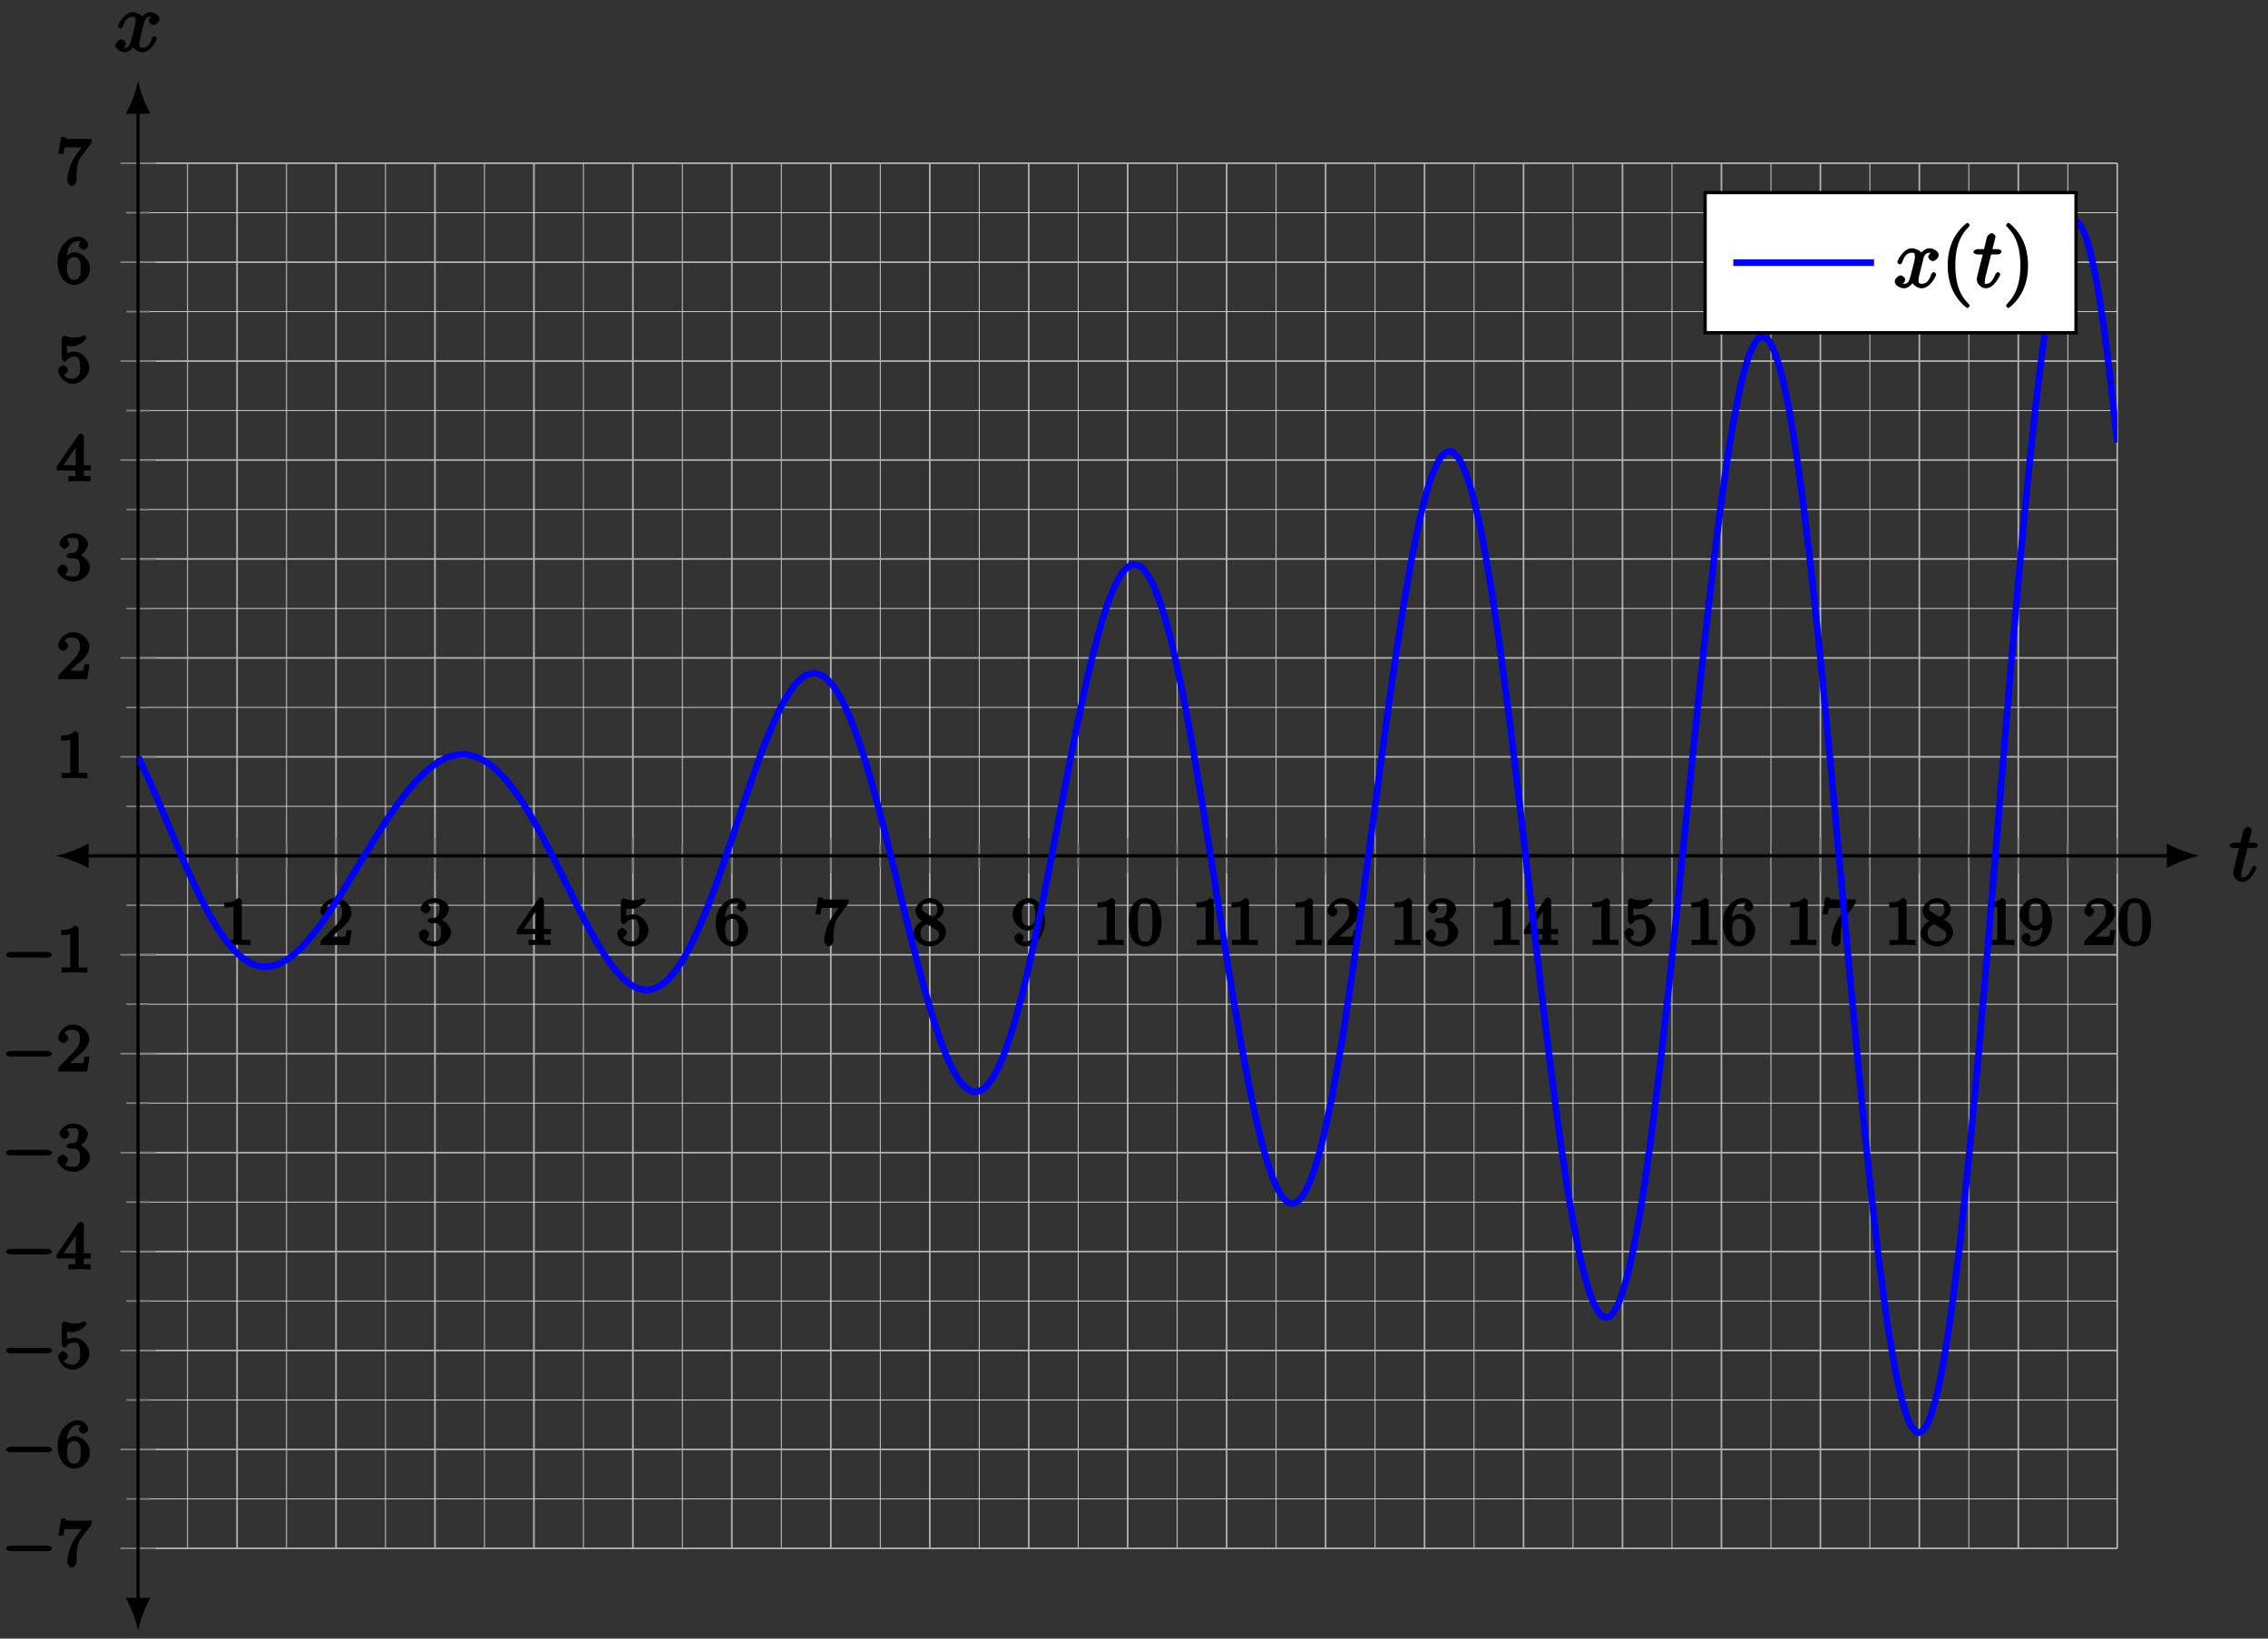 <?xml version="1.0" encoding="UTF-8"?>
<svg xmlns="http://www.w3.org/2000/svg" xmlns:xlink="http://www.w3.org/1999/xlink" width="274pt" height="198pt" viewBox="0 0 274 198" version="1.1">
<rect x="0" y="0" width="274" height="198" fill="#333333" stroke="none"/>
<defs>
<g>
<symbol overflow="visible" id="glyph0-0">
<path style="stroke:none;" d=""/>
</symbol>
<symbol overflow="visible" id="glyph0-1">
<path style="stroke:none;" d="M 2.688 -5.266 C 2.688 -5.469 2.484 -5.672 2.188 -5.672 C 1.812 -5.297 1.516 -5.156 0.578 -5.156 L 0.578 -4.531 C 0.984 -4.531 1.406 -4.531 1.688 -4.656 L 1.688 -0.844 C 1.688 -0.547 1.844 -0.625 1.094 -0.625 L 0.625 -0.625 L 0.625 0.016 C 1.141 -0.031 1.828 -0.031 2.188 -0.031 C 2.547 -0.031 3.234 -0.031 3.75 0.016 L 3.75 -0.625 L 3.281 -0.625 C 2.531 -0.625 2.688 -0.547 2.688 -0.844 Z M 2.688 -5.266 "/>
</symbol>
<symbol overflow="visible" id="glyph0-2">
<path style="stroke:none;" d="M 2.375 -1.688 C 2.5 -1.797 2.844 -2.062 2.969 -2.172 C 3.453 -2.625 3.984 -3.203 3.984 -3.922 C 3.984 -4.875 3 -5.672 2.016 -5.672 C 1.047 -5.672 0.234 -4.75 0.234 -4.047 C 0.234 -3.656 0.734 -3.422 0.844 -3.422 C 1.016 -3.422 1.438 -3.719 1.438 -4.031 C 1.438 -4.438 0.859 -4.625 1.016 -4.625 C 1.172 -5.016 1.531 -5.031 1.922 -5.031 C 2.656 -5.031 2.859 -4.594 2.859 -3.922 C 2.859 -3.094 2.328 -2.609 1.391 -1.656 L 0.375 -0.609 C 0.281 -0.531 0.234 -0.375 0.234 0 L 3.719 0 L 4.016 -1.797 L 3.391 -1.797 C 3.344 -1.453 3.328 -1.172 3.234 -1.031 C 3.188 -0.969 2.719 -1.016 2.594 -1.016 L 1.172 -1.016 L 1.297 -0.703 Z M 2.375 -1.688 "/>
</symbol>
<symbol overflow="visible" id="glyph0-3">
<path style="stroke:none;" d="M 2.016 -2.656 C 2.641 -2.656 2.859 -2.375 2.859 -1.547 C 2.859 -0.547 2.484 -0.438 2.062 -0.438 C 1.625 -0.438 1.141 -0.547 1.078 -0.656 C 1.031 -0.656 1.406 -1.016 1.406 -1.281 C 1.406 -1.531 1.047 -1.906 0.781 -1.906 C 0.578 -1.906 0.156 -1.578 0.156 -1.266 C 0.156 -0.516 1.156 0.172 2.078 0.172 C 3.125 0.172 4.062 -0.75 4.062 -1.547 C 4.062 -2.203 3.344 -3 2.531 -3.172 L 2.531 -2.812 C 3.156 -3.031 3.812 -3.75 3.812 -4.391 C 3.812 -5.031 2.922 -5.672 2.094 -5.672 C 1.234 -5.672 0.391 -5.016 0.391 -4.422 C 0.391 -4.125 0.781 -3.812 1 -3.812 C 1.25 -3.812 1.578 -4.172 1.578 -4.406 C 1.578 -4.688 1.141 -4.984 1.328 -4.984 C 1.438 -5.125 1.922 -5.094 2.062 -5.094 C 2.266 -5.094 2.688 -5.219 2.688 -4.391 C 2.688 -3.828 2.516 -3.625 2.406 -3.5 C 2.156 -3.25 2.109 -3.297 1.625 -3.266 C 1.469 -3.25 1.219 -3.062 1.219 -2.953 C 1.219 -2.844 1.484 -2.656 1.625 -2.656 Z M 2.016 -2.656 "/>
</symbol>
<symbol overflow="visible" id="glyph0-4">
<path style="stroke:none;" d="M 3.328 -5.344 C 3.328 -5.5 3.141 -5.75 2.969 -5.75 C 2.875 -5.75 2.719 -5.688 2.641 -5.562 L 0.047 -1.797 L 0.047 -1.312 L 2.297 -1.312 L 2.297 -0.828 C 2.297 -0.531 2.469 -0.625 1.844 -0.625 L 1.469 -0.625 L 1.469 0.016 C 2.344 -0.031 2.359 -0.031 2.812 -0.031 C 3.266 -0.031 3.281 -0.031 4.141 0.016 L 4.141 -0.625 L 3.781 -0.625 C 3.156 -0.625 3.328 -0.531 3.328 -0.828 L 3.328 -1.312 L 4.172 -1.312 L 4.172 -1.938 L 3.328 -1.938 Z M 2.344 -4.688 L 2.344 -1.938 L 0.859 -1.938 L 2.672 -4.562 Z M 2.344 -4.688 "/>
</symbol>
<symbol overflow="visible" id="glyph0-5">
<path style="stroke:none;" d="M 1.109 -4.484 C 1.219 -4.453 1.531 -4.359 1.875 -4.359 C 2.875 -4.359 3.656 -5.25 3.656 -5.375 C 3.656 -5.453 3.422 -5.672 3.375 -5.672 C 3.359 -5.672 3.219 -5.609 3.172 -5.594 C 2.969 -5.5 2.594 -5.406 2.172 -5.406 C 1.703 -5.406 1.312 -5.531 1.125 -5.609 C 1.109 -5.609 0.969 -5.672 0.953 -5.672 C 0.859 -5.672 0.656 -5.391 0.656 -5.25 L 0.656 -2.922 C 0.656 -2.766 0.859 -2.5 0.984 -2.5 C 1.047 -2.5 1.188 -2.578 1.234 -2.641 C 1.328 -2.766 1.5 -3.109 2.188 -3.109 C 2.625 -3.109 2.656 -2.938 2.719 -2.781 C 2.859 -2.5 2.875 -2.125 2.875 -1.812 C 2.875 -1.516 2.922 -1.219 2.703 -0.875 C 2.547 -0.625 2.359 -0.438 1.938 -0.438 C 1.422 -0.438 1.094 -0.578 1.016 -0.828 C 0.75 -0.906 0.812 -0.906 0.812 -0.906 C 1.031 -0.906 1.391 -1.234 1.391 -1.484 C 1.391 -1.781 0.984 -2.062 0.828 -2.062 C 0.672 -2.062 0.234 -1.797 0.234 -1.453 C 0.234 -0.734 1.047 0.172 1.953 0.172 C 2.953 0.172 3.984 -0.781 3.984 -1.781 C 3.984 -2.703 3.125 -3.703 2.188 -3.703 C 1.797 -3.703 1.281 -3.516 1.297 -3.531 L 1.297 -4.422 Z M 1.109 -4.484 "/>
</symbol>
<symbol overflow="visible" id="glyph0-6">
<path style="stroke:none;" d="M 1.281 -2.828 C 1.281 -3.484 1.281 -3.938 1.562 -4.422 C 1.812 -4.828 2.094 -5.094 2.594 -5.094 C 2.75 -5.094 2.984 -5.125 2.969 -5.141 C 2.938 -5.141 2.719 -4.688 2.719 -4.594 C 2.719 -4.359 3.094 -4.047 3.281 -4.047 C 3.422 -4.047 3.844 -4.312 3.844 -4.609 C 3.844 -5.094 3.297 -5.672 2.578 -5.672 C 1.469 -5.672 0.156 -4.438 0.156 -2.703 C 0.156 -0.547 1.359 0.172 2.125 0.172 C 2.516 0.172 3.047 0.016 3.406 -0.328 C 3.734 -0.641 4.062 -1.109 4.062 -1.797 C 4.062 -2.844 3.078 -3.766 2.203 -3.766 C 1.625 -3.766 1.094 -3.219 0.906 -2.828 Z M 2.125 -0.438 C 1.703 -0.438 1.562 -0.672 1.453 -0.906 C 1.266 -1.266 1.312 -1.672 1.312 -1.969 C 1.312 -2.766 1.547 -3.172 2.172 -3.172 C 2.562 -3.172 2.672 -3.016 2.828 -2.734 C 2.984 -2.453 2.938 -2.219 2.938 -1.812 C 2.938 -1.406 2.984 -1.172 2.828 -0.891 C 2.625 -0.531 2.484 -0.438 2.125 -0.438 Z M 2.125 -0.438 "/>
</symbol>
<symbol overflow="visible" id="glyph0-7">
<path style="stroke:none;" d="M 4.156 -4.906 C 4.234 -5 4.281 -5.141 4.281 -5.5 L 2.078 -5.5 C 1.875 -5.5 1.641 -5.5 1.438 -5.516 C 1.016 -5.547 1.188 -5.438 1.125 -5.75 L 0.578 -5.75 L 0.25 -3.703 L 0.875 -3.703 C 0.922 -4.016 0.953 -4.438 1.078 -4.5 C 1.016 -4.484 1.625 -4.484 1.734 -4.484 L 3.047 -4.484 L 2.469 -3.688 C 1.562 -2.484 1.312 -1.094 1.312 -0.469 C 1.312 -0.375 1.5 0.172 1.875 0.172 C 2.25 0.172 2.438 -0.375 2.438 -0.469 L 2.438 -0.859 C 2.438 -2 2.578 -2.812 2.969 -3.328 Z M 4.156 -4.906 "/>
</symbol>
<symbol overflow="visible" id="glyph0-8">
<path style="stroke:none;" d="M 2.641 -2.875 C 3.094 -3.094 3.812 -3.672 3.812 -4.297 C 3.812 -5.047 2.859 -5.672 2.125 -5.672 C 1.281 -5.672 0.391 -4.906 0.391 -4.156 C 0.391 -3.859 0.562 -3.453 0.75 -3.234 C 0.891 -3.062 0.922 -3.047 1.172 -2.891 C 0.562 -2.609 0.156 -1.844 0.156 -1.391 C 0.156 -0.516 1.234 0.172 2.109 0.172 C 3.078 0.172 4.062 -0.672 4.062 -1.516 C 4.062 -2.031 3.734 -2.484 3.609 -2.625 C 3.469 -2.75 3.453 -2.75 3 -3.047 Z M 1.531 -3.938 C 1.312 -4.078 1.172 -4.172 1.172 -4.453 C 1.172 -4.953 1.531 -5.094 2.109 -5.094 C 2.719 -5.094 3.047 -4.859 3.047 -4.297 C 3.047 -3.828 2.875 -3.625 2.422 -3.406 Z M 1.672 -2.594 C 1.703 -2.578 2.609 -2.016 2.734 -1.922 C 2.875 -1.859 3.234 -1.734 3.234 -1.25 C 3.234 -0.641 2.766 -0.438 2.125 -0.438 C 1.406 -0.438 0.984 -0.734 0.984 -1.391 C 0.984 -1.984 1.25 -2.281 1.781 -2.531 Z M 1.672 -2.594 "/>
</symbol>
<symbol overflow="visible" id="glyph0-9">
<path style="stroke:none;" d="M 2.938 -2.531 C 2.938 -0.594 2.203 -0.438 1.734 -0.438 C 1.562 -0.438 1.281 -0.406 1.312 -0.375 C 1.297 -0.375 1.5 -0.828 1.5 -0.906 C 1.5 -1.141 1.125 -1.453 0.938 -1.453 C 0.797 -1.453 0.375 -1.188 0.375 -0.891 C 0.375 -0.344 1.016 0.172 1.75 0.172 C 2.844 0.172 4.062 -1.094 4.062 -2.812 C 4.062 -4.875 2.953 -5.672 2.141 -5.672 C 1.188 -5.672 0.156 -4.75 0.156 -3.703 C 0.156 -2.672 1.125 -1.75 2.031 -1.75 C 2.594 -1.75 3.109 -2.281 3.312 -2.688 L 2.938 -2.688 Z M 2.062 -2.328 C 1.688 -2.328 1.578 -2.453 1.406 -2.734 C 1.234 -3.031 1.281 -3.297 1.281 -3.703 C 1.281 -4.172 1.234 -4.375 1.438 -4.703 C 1.641 -4.984 1.766 -5.094 2.141 -5.094 C 2.672 -5.094 2.766 -4.625 2.797 -4.578 C 2.906 -4.312 2.922 -3.703 2.922 -3.531 C 2.922 -2.906 2.766 -2.328 2.062 -2.328 Z M 2.062 -2.328 "/>
</symbol>
<symbol overflow="visible" id="glyph0-10">
<path style="stroke:none;" d="M 4.078 -2.719 C 4.078 -3.578 3.938 -4.219 3.672 -4.734 C 3.328 -5.438 2.547 -5.672 2.109 -5.672 C 1.109 -5.672 0.609 -4.859 0.5 -4.641 L 0.438 -4.516 C 0.156 -3.922 0.141 -3.141 0.141 -2.719 C 0.141 -2.203 0.219 -1.266 0.594 -0.625 C 0.969 -0.047 1.688 0.172 2.109 0.172 C 2.5 0.172 3.312 -0.016 3.703 -0.797 C 4 -1.375 4.078 -2.203 4.078 -2.719 Z M 2.109 -0.422 C 1.844 -0.422 1.469 -0.359 1.312 -1.203 C 1.219 -1.656 1.219 -2.406 1.219 -2.828 C 1.219 -3.375 1.219 -3.922 1.312 -4.359 C 1.469 -5.172 1.906 -5.078 2.109 -5.078 C 2.375 -5.078 2.734 -5.125 2.906 -4.406 C 3 -3.953 3 -3.359 3 -2.828 C 3 -2.344 3 -1.641 2.906 -1.188 C 2.734 -0.344 2.375 -0.422 2.109 -0.422 Z M 2.109 -0.422 "/>
</symbol>
<symbol overflow="visible" id="glyph1-0">
<path style="stroke:none;" d=""/>
</symbol>
<symbol overflow="visible" id="glyph1-1">
<path style="stroke:none;" d="M 5.562 -1.812 C 5.703 -1.812 6.078 -1.953 6.078 -2.141 C 6.078 -2.328 5.703 -2.484 5.562 -2.484 L 1 -2.484 C 0.875 -2.484 0.5 -2.328 0.5 -2.141 C 0.5 -1.953 0.875 -1.812 1 -1.812 Z M 5.562 -1.812 "/>
</symbol>
<symbol overflow="visible" id="glyph2-0">
<path style="stroke:none;" d=""/>
</symbol>
<symbol overflow="visible" id="glyph2-1">
<path style="stroke:none;" d="M 2.047 -3.984 L 2.984 -3.984 C 3.188 -3.984 3.453 -4.141 3.453 -4.344 C 3.453 -4.453 3.188 -4.625 3.016 -4.625 L 2.344 -4.625 C 2.656 -5.875 2.719 -6.078 2.719 -6.125 C 2.719 -6.297 2.422 -6.562 2.25 -6.562 C 2.219 -6.562 1.766 -6.391 1.672 -6.047 L 1.328 -4.625 L 0.531 -4.625 C 0.328 -4.625 0.047 -4.453 0.047 -4.266 C 0.047 -4.141 0.312 -3.984 0.516 -3.984 L 1.172 -3.984 C 0.484 -1.312 0.453 -1.141 0.453 -0.969 C 0.453 -0.422 1 0.109 1.547 0.109 C 2.562 0.109 3.297 -1.5 3.297 -1.578 C 3.297 -1.688 3.047 -1.859 3.016 -1.859 C 2.922 -1.859 2.734 -1.656 2.688 -1.547 C 2.25 -0.516 1.906 -0.438 1.562 -0.438 C 1.359 -0.438 1.422 -0.406 1.422 -0.734 C 1.422 -0.969 1.453 -1.031 1.484 -1.203 L 2.188 -3.984 Z M 2.047 -3.984 "/>
</symbol>
<symbol overflow="visible" id="glyph2-2">
<path style="stroke:none;" d="M 3.5 -3.172 C 3.562 -3.422 3.625 -4.188 4.312 -4.188 C 4.359 -4.188 4.469 -4.234 4.688 -4.109 L 4.812 -4.391 C 4.531 -4.344 4.156 -3.922 4.156 -3.672 C 4.156 -3.516 4.453 -3.172 4.719 -3.172 C 4.938 -3.172 5.422 -3.516 5.422 -3.906 C 5.422 -4.422 4.672 -4.734 4.328 -4.734 C 3.75 -4.734 3.266 -4.156 3.297 -4.203 C 3.203 -4.469 2.5 -4.734 2.203 -4.734 C 1.172 -4.734 0.422 -3.281 0.422 -3.031 C 0.422 -2.938 0.703 -2.766 0.719 -2.766 C 0.797 -2.766 1 -2.953 1.016 -3.047 C 1.359 -4.094 1.844 -4.188 2.188 -4.188 C 2.375 -4.188 2.547 -4.25 2.547 -3.672 C 2.547 -3.375 2.375 -2.703 2 -1.312 C 1.844 -0.688 1.672 -0.438 1.234 -0.438 C 1.172 -0.438 1.062 -0.391 0.859 -0.516 L 0.734 -0.234 C 0.984 -0.297 1.375 -0.656 1.375 -0.938 C 1.375 -1.203 0.984 -1.453 0.844 -1.453 C 0.531 -1.453 0.109 -1.031 0.109 -0.703 C 0.109 -0.25 0.781 0.109 1.219 0.109 C 1.891 0.109 2.359 -0.641 2.391 -0.703 L 2.094 -0.812 C 2.219 -0.438 2.75 0.109 3.344 0.109 C 4.375 0.109 5.109 -1.328 5.109 -1.578 C 5.109 -1.688 4.859 -1.859 4.828 -1.859 C 4.734 -1.859 4.531 -1.641 4.516 -1.578 C 4.188 -0.516 3.688 -0.438 3.375 -0.438 C 2.984 -0.438 2.984 -0.594 2.984 -0.922 C 2.984 -1.141 3.047 -1.359 3.156 -1.797 Z M 3.5 -3.172 "/>
</symbol>
<symbol overflow="visible" id="glyph3-0">
<path style="stroke:none;" d=""/>
</symbol>
<symbol overflow="visible" id="glyph3-1">
<path style="stroke:none;" d="M 3.469 2.234 C 3.469 2.203 3.422 2.062 3.25 1.891 C 2 0.641 1.734 -1.125 1.734 -2.656 C 1.734 -4.391 2.062 -6.016 3.297 -7.25 C 3.422 -7.375 3.469 -7.5 3.469 -7.531 C 3.469 -7.609 3.266 -7.812 3.203 -7.812 C 3.094 -7.812 2.031 -6.953 1.438 -5.688 C 0.922 -4.594 0.812 -3.484 0.812 -2.656 C 0.812 -1.875 0.922 -0.672 1.469 0.453 C 2.062 1.688 3.094 2.5 3.203 2.5 C 3.266 2.5 3.469 2.297 3.469 2.234 Z M 3.469 2.234 "/>
</symbol>
<symbol overflow="visible" id="glyph3-2">
<path style="stroke:none;" d="M 3.047 -2.656 C 3.047 -3.422 2.938 -4.641 2.391 -5.766 C 1.797 -6.984 0.766 -7.812 0.672 -7.812 C 0.609 -7.812 0.391 -7.594 0.391 -7.531 C 0.391 -7.5 0.438 -7.375 0.625 -7.203 C 1.609 -6.203 2.125 -4.734 2.125 -2.656 C 2.125 -0.953 1.797 0.688 0.562 1.938 C 0.438 2.062 0.391 2.203 0.391 2.234 C 0.391 2.297 0.609 2.5 0.672 2.5 C 0.766 2.5 1.828 1.656 2.422 0.391 C 2.938 -0.703 3.047 -1.812 3.047 -2.656 Z M 3.047 -2.656 "/>
</symbol>
</g>
<clipPath id="clip1">
  <path d="M 16.684 19.723 L 255.801 19.723 L 255.801 185 L 16.684 185 Z M 16.684 19.723 "/>
</clipPath>
</defs>
<g id="surface1">
<path style="fill:none;stroke-width:0.1;stroke-linecap:butt;stroke-linejoin:miter;stroke:rgb(84.999%,84.999%,84.999%);stroke-opacity:1;stroke-miterlimit:10;" d="M 5.976 -0.001 L 5.976 167.374 M 17.932 -0.001 L 17.932 167.374 M 29.889 -0.001 L 29.889 167.374 M 41.845 -0.001 L 41.845 167.374 M 53.798 -0.001 L 53.798 167.374 M 65.754 -0.001 L 65.754 167.374 M 77.71 -0.001 L 77.71 167.374 M 89.663 -0.001 L 89.663 167.374 M 101.619 -0.001 L 101.619 167.374 M 113.576 -0.001 L 113.576 167.374 M 125.532 -0.001 L 125.532 167.374 M 137.485 -0.001 L 137.485 167.374 M 149.441 -0.001 L 149.441 167.374 M 161.398 -0.001 L 161.398 167.374 M 173.35 -0.001 L 173.35 167.374 M 185.307 -0.001 L 185.307 167.374 M 197.263 -0.001 L 197.263 167.374 M 209.219 -0.001 L 209.219 167.374 M 221.172 -0.001 L 221.172 167.374 M 233.128 -0.001 L 233.128 167.374 " transform="matrix(1,0,0,-1,16.684,187.097)"/>
<path style="fill:none;stroke-width:0.199;stroke-linecap:butt;stroke-linejoin:miter;stroke:rgb(70%,70%,70%);stroke-opacity:1;stroke-miterlimit:10;" d="M 11.956 -0.001 L 11.956 167.374 M 23.912 -0.001 L 23.912 167.374 M 35.865 -0.001 L 35.865 167.374 M 47.821 -0.001 L 47.821 167.374 M 59.778 -0.001 L 59.778 167.374 M 71.73 -0.001 L 71.73 167.374 M 83.687 -0.001 L 83.687 167.374 M 95.643 -0.001 L 95.643 167.374 M 107.6 -0.001 L 107.6 167.374 M 119.552 -0.001 L 119.552 167.374 M 131.509 -0.001 L 131.509 167.374 M 143.465 -0.001 L 143.465 167.374 M 155.417 -0.001 L 155.417 167.374 M 167.374 -0.001 L 167.374 167.374 M 179.33 -0.001 L 179.33 167.374 M 191.283 -0.001 L 191.283 167.374 M 203.239 -0.001 L 203.239 167.374 M 215.196 -0.001 L 215.196 167.374 M 227.152 -0.001 L 227.152 167.374 M 239.105 -0.001 L 239.105 167.374 " transform="matrix(1,0,0,-1,16.684,187.097)"/>
<path style="fill:none;stroke-width:0.1;stroke-linecap:butt;stroke-linejoin:miter;stroke:rgb(84.999%,84.999%,84.999%);stroke-opacity:1;stroke-miterlimit:10;" d="M -0.001 5.976 L 239.105 5.976 M -0.001 17.933 L 239.105 17.933 M -0.001 29.89 L 239.105 29.89 M -0.001 41.843 L 239.105 41.843 M -0.001 53.8 L 239.105 53.8 M -0.001 65.753 L 239.105 65.753 M -0.001 77.71 L 239.105 77.71 M -0.001 89.663 L 239.105 89.663 M -0.001 101.62 L 239.105 101.62 M -0.001 113.574 L 239.105 113.574 M -0.001 125.531 L 239.105 125.531 M -0.001 137.488 L 239.105 137.488 M -0.001 149.441 L 239.105 149.441 M -0.001 161.398 L 239.105 161.398 " transform="matrix(1,0,0,-1,16.684,187.097)"/>
<path style="fill:none;stroke-width:0.199;stroke-linecap:butt;stroke-linejoin:miter;stroke:rgb(70%,70%,70%);stroke-opacity:1;stroke-miterlimit:10;" d="M -0.001 -0.001 L 239.105 -0.001 M -0.001 11.956 L 239.105 11.956 M -0.001 23.91 L 239.105 23.91 M -0.001 35.867 L 239.105 35.867 M -0.001 47.82 L 239.105 47.82 M -0.001 59.777 L 239.105 59.777 M -0.001 71.73 L 239.105 71.73 M -0.001 95.644 L 239.105 95.644 M -0.001 107.597 L 239.105 107.597 M -0.001 119.554 L 239.105 119.554 M -0.001 131.507 L 239.105 131.507 M -0.001 143.464 L 239.105 143.464 M -0.001 155.417 L 239.105 155.417 M -0.001 167.374 L 239.105 167.374 " transform="matrix(1,0,0,-1,16.684,187.097)"/>
<path style="fill:none;stroke-width:0.199;stroke-linecap:butt;stroke-linejoin:miter;stroke:rgb(50%,50%,50%);stroke-opacity:1;stroke-miterlimit:10;" d="M 5.976 82.269 L 5.976 85.105 M 17.932 82.269 L 17.932 85.105 M 29.889 82.269 L 29.889 85.105 M 41.845 82.269 L 41.845 85.105 M 53.798 82.269 L 53.798 85.105 M 65.754 82.269 L 65.754 85.105 M 77.71 82.269 L 77.71 85.105 M 89.663 82.269 L 89.663 85.105 M 101.619 82.269 L 101.619 85.105 M 113.576 82.269 L 113.576 85.105 M 125.532 82.269 L 125.532 85.105 M 137.485 82.269 L 137.485 85.105 M 149.441 82.269 L 149.441 85.105 M 161.398 82.269 L 161.398 85.105 M 173.35 82.269 L 173.35 85.105 M 185.307 82.269 L 185.307 85.105 M 197.263 82.269 L 197.263 85.105 M 209.219 82.269 L 209.219 85.105 M 221.172 82.269 L 221.172 85.105 M 233.128 82.269 L 233.128 85.105 " transform="matrix(1,0,0,-1,16.684,187.097)"/>
<path style="fill:none;stroke-width:0.199;stroke-linecap:butt;stroke-linejoin:miter;stroke:rgb(50%,50%,50%);stroke-opacity:1;stroke-miterlimit:10;" d="M 11.956 81.562 L 11.956 85.812 M 23.912 81.562 L 23.912 85.812 M 35.865 81.562 L 35.865 85.812 M 47.821 81.562 L 47.821 85.812 M 59.778 81.562 L 59.778 85.812 M 71.73 81.562 L 71.73 85.812 M 83.687 81.562 L 83.687 85.812 M 95.643 81.562 L 95.643 85.812 M 107.6 81.562 L 107.6 85.812 M 119.552 81.562 L 119.552 85.812 M 131.509 81.562 L 131.509 85.812 M 143.465 81.562 L 143.465 85.812 M 155.417 81.562 L 155.417 85.812 M 167.374 81.562 L 167.374 85.812 M 179.33 81.562 L 179.33 85.812 M 191.283 81.562 L 191.283 85.812 M 203.239 81.562 L 203.239 85.812 M 215.196 81.562 L 215.196 85.812 M 227.152 81.562 L 227.152 85.812 M 239.105 81.562 L 239.105 85.812 " transform="matrix(1,0,0,-1,16.684,187.097)"/>
<path style="fill:none;stroke-width:0.199;stroke-linecap:butt;stroke-linejoin:miter;stroke:rgb(50%,50%,50%);stroke-opacity:1;stroke-miterlimit:10;" d="M -1.418 5.976 L 1.417 5.976 M -1.418 17.933 L 1.417 17.933 M -1.418 29.89 L 1.417 29.89 M -1.418 41.843 L 1.417 41.843 M -1.418 53.8 L 1.417 53.8 M -1.418 65.753 L 1.417 65.753 M -1.418 77.71 L 1.417 77.71 M -1.418 89.663 L 1.417 89.663 M -1.418 101.62 L 1.417 101.62 M -1.418 113.574 L 1.417 113.574 M -1.418 125.531 L 1.417 125.531 M -1.418 137.488 L 1.417 137.488 M -1.418 149.441 L 1.417 149.441 M -1.418 161.398 L 1.417 161.398 " transform="matrix(1,0,0,-1,16.684,187.097)"/>
<path style="fill:none;stroke-width:0.199;stroke-linecap:butt;stroke-linejoin:miter;stroke:rgb(50%,50%,50%);stroke-opacity:1;stroke-miterlimit:10;" d="M -2.125 -0.001 L 2.128 -0.001 M -2.125 11.956 L 2.128 11.956 M -2.125 23.91 L 2.128 23.91 M -2.125 35.867 L 2.128 35.867 M -2.125 47.82 L 2.128 47.82 M -2.125 59.777 L 2.128 59.777 M -2.125 71.73 L 2.128 71.73 M -2.125 95.644 L 2.128 95.644 M -2.125 107.597 L 2.128 107.597 M -2.125 119.554 L 2.128 119.554 M -2.125 131.507 L 2.128 131.507 M -2.125 143.464 L 2.128 143.464 M -2.125 155.417 L 2.128 155.417 M -2.125 167.374 L 2.128 167.374 " transform="matrix(1,0,0,-1,16.684,187.097)"/>
<path style="fill:none;stroke-width:0.399;stroke-linecap:butt;stroke-linejoin:miter;stroke:rgb(0%,0%,0%);stroke-opacity:1;stroke-miterlimit:10;" d="M -6.375 83.687 L 245.483 83.687 " transform="matrix(1,0,0,-1,16.684,187.097)"/>
<path style=" stroke:none;fill-rule:nonzero;fill:rgb(0%,0%,0%);fill-opacity:1;" d="M 6.723 103.41 C 7.785 103.609 9.512 104.207 10.707 104.906 L 10.707 101.914 C 9.512 102.613 7.785 103.211 6.723 103.41 "/>
<path style=" stroke:none;fill-rule:nonzero;fill:rgb(0%,0%,0%);fill-opacity:1;" d="M 265.766 103.41 C 264.703 103.211 262.977 102.613 261.781 101.914 L 261.781 104.906 C 262.977 104.207 264.703 103.609 265.766 103.41 "/>
<path style="fill:none;stroke-width:0.399;stroke-linecap:butt;stroke-linejoin:miter;stroke:rgb(0%,0%,0%);stroke-opacity:1;stroke-miterlimit:10;" d="M -0.001 -6.376 L -0.001 173.749 " transform="matrix(1,0,0,-1,16.684,187.097)"/>
<path style=" stroke:none;fill-rule:nonzero;fill:rgb(0%,0%,0%);fill-opacity:1;" d="M 16.684 197.059 C 16.883 195.996 17.48 194.27 18.18 193.074 L 15.191 193.074 C 15.887 194.27 16.484 195.996 16.684 197.059 "/>
<path style=" stroke:none;fill-rule:nonzero;fill:rgb(0%,0%,0%);fill-opacity:1;" d="M 16.684 9.762 C 16.484 10.824 15.887 12.551 15.191 13.746 L 18.18 13.746 C 17.48 12.551 16.883 10.824 16.684 9.762 "/>
<g style="fill:rgb(0%,0%,0%);fill-opacity:1;">
  <use xlink:href="#glyph0-1" x="26.523" y="114.192"/>
</g>
<g style="fill:rgb(0%,0%,0%);fill-opacity:1;">
  <use xlink:href="#glyph0-2" x="38.478" y="114.192"/>
</g>
<g style="fill:rgb(0%,0%,0%);fill-opacity:1;">
  <use xlink:href="#glyph0-3" x="50.435" y="114.192"/>
</g>
<g style="fill:rgb(0%,0%,0%);fill-opacity:1;">
  <use xlink:href="#glyph0-4" x="62.39" y="114.192"/>
</g>
<g style="fill:rgb(0%,0%,0%);fill-opacity:1;">
  <use xlink:href="#glyph0-5" x="74.346" y="114.192"/>
</g>
<g style="fill:rgb(0%,0%,0%);fill-opacity:1;">
  <use xlink:href="#glyph0-6" x="86.303" y="114.192"/>
</g>
<g style="fill:rgb(0%,0%,0%);fill-opacity:1;">
  <use xlink:href="#glyph0-7" x="98.258" y="114.192"/>
</g>
<g style="fill:rgb(0%,0%,0%);fill-opacity:1;">
  <use xlink:href="#glyph0-8" x="110.214" y="114.192"/>
</g>
<g style="fill:rgb(0%,0%,0%);fill-opacity:1;">
  <use xlink:href="#glyph0-9" x="122.17" y="114.192"/>
</g>
<g style="fill:rgb(0%,0%,0%);fill-opacity:1;">
  <use xlink:href="#glyph0-1" x="132.009" y="114.192"/>
  <use xlink:href="#glyph0-10" x="136.241" y="114.192"/>
</g>
<g style="fill:rgb(0%,0%,0%);fill-opacity:1;">
  <use xlink:href="#glyph0-1" x="143.964" y="114.192"/>
  <use xlink:href="#glyph0-1" x="148.197" y="114.192"/>
</g>
<g style="fill:rgb(0%,0%,0%);fill-opacity:1;">
  <use xlink:href="#glyph0-1" x="155.92" y="114.192"/>
  <use xlink:href="#glyph0-2" x="160.152" y="114.192"/>
</g>
<g style="fill:rgb(0%,0%,0%);fill-opacity:1;">
  <use xlink:href="#glyph0-1" x="167.877" y="114.192"/>
  <use xlink:href="#glyph0-3" x="172.109" y="114.192"/>
</g>
<g style="fill:rgb(0%,0%,0%);fill-opacity:1;">
  <use xlink:href="#glyph0-1" x="179.832" y="114.192"/>
  <use xlink:href="#glyph0-4" x="184.065" y="114.192"/>
</g>
<g style="fill:rgb(0%,0%,0%);fill-opacity:1;">
  <use xlink:href="#glyph0-1" x="191.788" y="114.192"/>
  <use xlink:href="#glyph0-5" x="196.02" y="114.192"/>
</g>
<g style="fill:rgb(0%,0%,0%);fill-opacity:1;">
  <use xlink:href="#glyph0-1" x="203.743" y="114.192"/>
  <use xlink:href="#glyph0-6" x="207.976" y="114.192"/>
</g>
<g style="fill:rgb(0%,0%,0%);fill-opacity:1;">
  <use xlink:href="#glyph0-1" x="215.7" y="114.192"/>
  <use xlink:href="#glyph0-7" x="219.932" y="114.192"/>
</g>
<g style="fill:rgb(0%,0%,0%);fill-opacity:1;">
  <use xlink:href="#glyph0-1" x="227.656" y="114.192"/>
  <use xlink:href="#glyph0-8" x="231.888" y="114.192"/>
</g>
<g style="fill:rgb(0%,0%,0%);fill-opacity:1;">
  <use xlink:href="#glyph0-1" x="239.611" y="114.192"/>
  <use xlink:href="#glyph0-9" x="243.844" y="114.192"/>
</g>
<g style="fill:rgb(0%,0%,0%);fill-opacity:1;">
  <use xlink:href="#glyph0-2" x="251.568" y="114.192"/>
  <use xlink:href="#glyph0-10" x="255.8" y="114.192"/>
</g>
<g style="fill:rgb(0%,0%,0%);fill-opacity:1;">
  <use xlink:href="#glyph1-1" x="0.216" y="189.25"/>
</g>
<g style="fill:rgb(0%,0%,0%);fill-opacity:1;">
  <use xlink:href="#glyph0-7" x="6.804" y="189.25"/>
</g>
<g style="fill:rgb(0%,0%,0%);fill-opacity:1;">
  <use xlink:href="#glyph1-1" x="0.216" y="177.295"/>
</g>
<g style="fill:rgb(0%,0%,0%);fill-opacity:1;">
  <use xlink:href="#glyph0-6" x="6.804" y="177.295"/>
</g>
<g style="fill:rgb(0%,0%,0%);fill-opacity:1;">
  <use xlink:href="#glyph1-1" x="0.216" y="165.339"/>
</g>
<g style="fill:rgb(0%,0%,0%);fill-opacity:1;">
  <use xlink:href="#glyph0-5" x="6.804" y="165.339"/>
</g>
<g style="fill:rgb(0%,0%,0%);fill-opacity:1;">
  <use xlink:href="#glyph1-1" x="0.216" y="153.384"/>
</g>
<g style="fill:rgb(0%,0%,0%);fill-opacity:1;">
  <use xlink:href="#glyph0-4" x="6.804" y="153.384"/>
</g>
<g style="fill:rgb(0%,0%,0%);fill-opacity:1;">
  <use xlink:href="#glyph1-1" x="0.216" y="141.429"/>
</g>
<g style="fill:rgb(0%,0%,0%);fill-opacity:1;">
  <use xlink:href="#glyph0-3" x="6.804" y="141.429"/>
</g>
<g style="fill:rgb(0%,0%,0%);fill-opacity:1;">
  <use xlink:href="#glyph1-1" x="0.216" y="129.474"/>
</g>
<g style="fill:rgb(0%,0%,0%);fill-opacity:1;">
  <use xlink:href="#glyph0-2" x="6.804" y="129.474"/>
</g>
<g style="fill:rgb(0%,0%,0%);fill-opacity:1;">
  <use xlink:href="#glyph1-1" x="0.216" y="117.518"/>
</g>
<g style="fill:rgb(0%,0%,0%);fill-opacity:1;">
  <use xlink:href="#glyph0-1" x="6.804" y="117.518"/>
</g>
<g style="fill:rgb(0%,0%,0%);fill-opacity:1;">
  <use xlink:href="#glyph0-1" x="6.804" y="94.023"/>
</g>
<g style="fill:rgb(0%,0%,0%);fill-opacity:1;">
  <use xlink:href="#glyph0-2" x="6.804" y="82.068"/>
</g>
<g style="fill:rgb(0%,0%,0%);fill-opacity:1;">
  <use xlink:href="#glyph0-3" x="6.804" y="70.112"/>
</g>
<g style="fill:rgb(0%,0%,0%);fill-opacity:1;">
  <use xlink:href="#glyph0-4" x="6.804" y="58.157"/>
</g>
<g style="fill:rgb(0%,0%,0%);fill-opacity:1;">
  <use xlink:href="#glyph0-5" x="6.804" y="46.202"/>
</g>
<g style="fill:rgb(0%,0%,0%);fill-opacity:1;">
  <use xlink:href="#glyph0-6" x="6.804" y="34.246"/>
</g>
<g style="fill:rgb(0%,0%,0%);fill-opacity:1;">
  <use xlink:href="#glyph0-7" x="6.804" y="22.291"/>
</g>
<g clip-path="url(#clip1)" clip-rule="nonzero">
<path style="fill:none;stroke-width:0.797;stroke-linecap:butt;stroke-linejoin:miter;stroke:rgb(0%,0%,100%);stroke-opacity:1;stroke-miterlimit:10;" d="M -0.001 95.644 C -0.001 95.644 0.867 93.835 1.203 93.105 C 1.535 92.37 2.07 91.14 2.402 90.363 C 2.738 89.589 3.273 88.308 3.605 87.519 C 3.937 86.73 4.472 85.449 4.808 84.671 C 5.14 83.89 5.675 82.648 6.007 81.906 C 6.343 81.163 6.874 79.995 7.21 79.308 C 7.542 78.62 8.077 77.566 8.409 76.952 C 8.745 76.339 9.28 75.421 9.612 74.898 C 9.944 74.374 10.479 73.613 10.815 73.191 C 11.147 72.769 11.682 72.175 12.014 71.863 C 12.35 71.546 12.882 71.132 13.218 70.933 C 13.55 70.73 14.085 70.499 14.417 70.409 C 14.753 70.32 15.288 70.269 15.62 70.288 C 15.952 70.308 16.487 70.429 16.823 70.55 C 17.155 70.675 17.69 70.956 18.022 71.171 C 18.358 71.39 18.889 71.816 19.225 72.12 C 19.557 72.421 20.092 72.976 20.424 73.351 C 20.76 73.726 21.295 74.39 21.627 74.827 C 21.959 75.265 22.494 76.015 22.83 76.499 C 23.162 76.984 23.697 77.804 24.03 78.324 C 24.365 78.843 24.901 79.702 25.233 80.245 C 25.565 80.784 26.1 81.671 26.432 82.222 C 26.768 82.773 27.303 83.659 27.635 84.206 C 27.967 84.753 28.502 85.624 28.838 86.156 C 29.17 86.683 29.705 87.519 30.037 88.023 C 30.373 88.523 30.908 89.308 31.24 89.773 C 31.572 90.234 32.107 90.949 32.443 91.363 C 32.775 91.781 33.31 92.406 33.642 92.765 C 33.974 93.12 34.509 93.652 34.845 93.945 C 35.177 94.234 35.713 94.652 36.045 94.87 C 36.38 95.089 36.916 95.382 37.248 95.523 C 37.58 95.659 38.115 95.82 38.451 95.874 C 38.783 95.929 39.318 95.949 39.65 95.917 C 39.986 95.882 40.517 95.757 40.853 95.632 C 41.185 95.511 41.72 95.238 42.052 95.023 C 42.388 94.808 42.923 94.39 43.255 94.089 C 43.587 93.784 44.122 93.226 44.458 92.839 C 44.79 92.452 45.325 91.761 45.657 91.292 C 45.993 90.827 46.524 90.015 46.86 89.48 C 47.192 88.945 47.728 88.031 48.06 87.437 C 48.395 86.843 48.931 85.847 49.263 85.21 C 49.595 84.574 50.13 83.515 50.466 82.851 C 50.798 82.187 51.333 81.101 51.665 80.429 C 52.001 79.757 52.532 78.667 52.868 78.007 C 53.2 77.347 53.735 76.296 54.067 75.667 C 54.403 75.038 54.938 74.054 55.27 73.48 C 55.602 72.906 56.137 72.027 56.473 71.531 C 56.805 71.031 57.34 70.288 57.672 69.886 C 58.008 69.484 58.543 68.913 58.875 68.624 C 59.207 68.335 59.743 67.964 60.075 67.804 C 60.411 67.648 60.946 67.495 61.278 67.48 C 61.61 67.464 62.145 67.55 62.481 67.683 C 62.813 67.82 63.348 68.156 63.68 68.441 C 64.016 68.726 64.551 69.312 64.883 69.749 C 65.215 70.187 65.75 71.015 66.086 71.597 C 66.418 72.179 66.953 73.23 67.285 73.941 C 67.621 74.652 68.152 75.902 68.488 76.722 C 68.82 77.542 69.355 78.956 69.687 79.867 C 70.023 80.773 70.558 82.304 70.89 83.273 C 71.222 84.238 71.758 85.839 72.094 86.831 C 72.426 87.827 72.961 89.441 73.293 90.425 C 73.629 91.409 74.16 92.98 74.496 93.917 C 74.828 94.855 75.363 96.32 75.695 97.175 C 76.031 98.027 76.566 99.335 76.898 100.07 C 77.23 100.804 77.765 101.89 78.101 102.476 C 78.433 103.062 78.968 103.878 79.3 104.284 C 79.636 104.691 80.167 105.199 80.503 105.402 C 80.835 105.605 81.37 105.769 81.702 105.757 C 82.038 105.742 82.573 105.542 82.905 105.304 C 83.237 105.062 83.773 104.492 84.109 104.027 C 84.441 103.558 84.976 102.628 85.308 101.945 C 85.644 101.261 86.179 99.984 86.511 99.101 C 86.843 98.218 87.378 96.636 87.71 95.577 C 88.046 94.523 88.581 92.683 88.913 91.488 C 89.245 90.288 89.78 88.253 90.116 86.956 C 90.448 85.663 90.983 83.499 91.315 82.152 C 91.651 80.804 92.186 78.597 92.518 77.245 C 92.85 75.898 93.385 73.726 93.721 72.425 C 94.053 71.124 94.588 69.074 94.92 67.878 C 95.253 66.679 95.788 64.835 96.124 63.788 C 96.456 62.742 96.991 61.183 97.323 60.331 C 97.659 59.484 98.194 58.277 98.526 57.667 C 98.858 57.054 99.393 56.261 99.729 55.917 C 100.061 55.574 100.596 55.242 100.928 55.191 C 101.264 55.136 101.795 55.288 102.131 55.538 C 102.463 55.788 102.998 56.433 103.33 56.988 C 103.666 57.538 104.201 58.667 104.533 59.511 C 104.865 60.351 105.4 61.937 105.736 63.046 C 106.068 64.152 106.604 66.144 106.936 67.484 C 107.271 68.82 107.803 71.156 108.139 72.675 C 108.471 74.199 109.006 76.792 109.338 78.445 C 109.674 80.093 110.209 82.855 110.541 84.574 C 110.873 86.292 111.408 89.117 111.744 90.839 C 112.076 92.562 112.611 95.331 112.943 96.992 C 113.279 98.648 113.81 101.261 114.146 102.788 C 114.478 104.316 115.013 106.663 115.345 107.992 C 115.681 109.324 116.216 111.304 116.548 112.378 C 116.88 113.456 117.415 114.98 117.751 115.753 C 118.083 116.527 118.619 117.523 118.951 117.956 C 119.286 118.39 119.818 118.804 120.154 118.867 C 120.486 118.933 121.021 118.734 121.353 118.421 C 121.689 118.105 122.224 117.288 122.556 116.593 C 122.888 115.902 123.423 114.48 123.759 113.429 C 124.091 112.378 124.626 110.394 124.958 109.015 C 125.294 107.64 125.829 105.156 126.161 103.499 C 126.493 101.843 127.028 98.949 127.364 97.07 C 127.696 95.195 128.231 91.995 128.563 89.964 C 128.895 87.937 129.43 84.55 129.766 82.445 C 130.098 80.343 130.634 76.902 130.966 74.804 C 131.301 72.71 131.837 69.347 132.169 67.343 C 132.501 65.339 133.036 62.191 133.372 60.359 C 133.704 58.527 134.239 55.722 134.571 54.144 C 134.903 52.562 135.438 50.226 135.774 48.96 C 136.106 47.699 136.641 45.929 136.973 45.042 C 137.309 44.156 137.844 43.038 138.176 42.574 C 138.508 42.109 139.043 41.699 139.379 41.679 C 139.711 41.66 140.246 41.999 140.578 42.437 C 140.914 42.874 141.446 43.952 141.781 44.843 C 142.113 45.734 142.649 47.531 142.981 48.843 C 143.317 50.16 143.852 52.617 144.184 54.308 C 144.516 56.003 145.051 59.042 145.387 61.054 C 145.719 63.07 146.254 66.574 146.586 68.835 C 146.922 71.097 147.453 74.937 147.789 77.359 C 148.121 79.784 148.656 83.812 148.988 86.304 C 149.324 88.796 149.859 92.859 150.191 95.32 C 150.523 97.784 151.058 101.714 151.394 104.046 C 151.726 106.378 152.261 110.023 152.593 112.128 C 152.929 114.238 153.464 117.441 153.796 119.234 C 154.128 121.031 154.664 123.656 154.996 125.058 C 155.332 126.46 155.867 128.394 156.199 129.339 C 156.531 130.288 157.066 131.437 157.402 131.878 C 157.734 132.324 158.269 132.632 158.601 132.546 C 158.937 132.464 159.472 131.894 159.804 131.277 C 160.136 130.656 160.671 129.222 161.003 128.085 C 161.339 126.945 161.874 124.687 162.206 123.062 C 162.538 121.437 163.073 118.433 163.409 116.378 C 163.741 114.327 164.276 110.679 164.608 108.277 C 164.944 105.87 165.479 101.714 165.811 99.046 C 166.143 96.378 166.679 91.874 167.015 89.046 C 167.347 86.214 167.882 81.534 168.214 78.656 C 168.55 75.777 169.081 71.109 169.417 68.296 C 169.749 65.48 170.284 61.007 170.616 58.37 C 170.952 55.738 171.487 51.644 171.819 49.292 C 172.151 46.945 172.686 43.406 173.022 41.445 C 173.354 39.484 173.889 36.64 174.221 35.152 C 174.557 33.66 175.088 31.648 175.424 30.699 C 175.756 29.745 176.291 28.656 176.623 28.288 C 176.959 27.925 177.494 27.82 177.827 28.062 C 178.159 28.308 178.694 29.199 179.03 30.054 C 179.362 30.91 179.897 32.788 180.229 34.23 C 180.565 35.671 181.096 38.468 181.432 40.449 C 181.764 42.425 182.299 46.05 182.631 48.495 C 182.967 50.941 183.502 55.253 183.834 58.074 C 184.166 60.898 184.701 65.742 185.037 68.831 C 185.369 71.917 185.904 77.105 186.236 80.343 C 186.572 83.577 187.107 88.906 187.439 92.163 C 187.771 95.421 188.306 100.675 188.638 103.824 C 188.974 106.968 189.51 111.941 189.842 114.851 C 190.174 117.761 190.709 122.242 191.045 124.792 C 191.377 127.343 191.912 131.148 192.244 133.234 C 192.58 135.316 193.115 138.285 193.447 139.812 C 193.779 141.339 194.314 143.335 194.646 144.234 C 194.982 145.132 195.517 146.066 195.849 146.292 C 196.181 146.523 196.716 146.335 197.052 145.87 C 197.384 145.41 197.919 144.097 198.251 142.952 C 198.587 141.804 199.122 139.402 199.454 137.609 C 199.786 135.816 200.321 132.41 200.657 130.031 C 200.989 127.656 201.525 123.359 201.857 120.488 C 202.192 117.617 202.724 112.597 203.06 109.335 C 203.392 106.077 203.927 100.523 204.259 96.999 C 204.595 93.48 205.13 87.605 205.462 83.96 C 205.794 80.32 206.329 74.363 206.665 70.738 C 206.997 67.117 207.532 61.312 207.864 57.855 C 208.2 54.398 208.731 48.984 209.067 45.835 C 209.399 42.691 209.934 37.886 210.266 35.179 C 210.602 32.472 211.137 28.476 211.469 26.324 C 211.801 24.171 212.336 21.163 212.672 19.66 C 213.004 18.152 213.54 16.261 213.872 15.476 C 214.207 14.687 214.739 14.011 215.075 13.98 C 215.407 13.952 215.942 14.523 216.274 15.261 C 216.61 16.003 217.145 17.824 217.477 19.312 C 217.809 20.804 218.344 23.808 218.68 25.995 C 219.012 28.183 219.547 32.277 219.879 35.085 C 220.215 37.894 220.746 42.917 221.082 46.242 C 221.414 49.562 221.949 55.327 222.281 59.038 C 222.617 62.749 223.152 69.031 223.484 72.984 C 223.816 76.937 224.352 83.495 224.687 87.534 C 225.019 91.577 225.555 98.14 225.887 102.105 C 226.223 106.074 226.758 112.382 227.09 116.113 C 227.422 119.843 227.957 125.652 228.293 128.992 C 228.625 132.335 229.16 137.39 229.492 140.206 C 229.828 143.019 230.359 147.113 230.695 149.281 C 231.027 151.449 231.562 154.402 231.894 155.827 C 232.23 157.249 232.765 158.933 233.097 159.55 C 233.429 160.167 233.964 160.492 234.3 160.265 C 234.632 160.038 235.167 158.988 235.499 157.913 C 235.835 156.843 236.367 154.433 236.702 152.55 C 237.034 150.667 237.57 146.98 237.902 144.355 C 238.238 141.73 239.105 133.624 239.105 133.624 " transform="matrix(1,0,0,-1,16.684,187.097)"/>
</g>
<g style="fill:rgb(0%,0%,0%);fill-opacity:1;">
  <use xlink:href="#glyph2-1" x="269.336" y="106.456"/>
</g>
<g style="fill:rgb(0%,0%,0%);fill-opacity:1;">
  <use xlink:href="#glyph2-2" x="13.837" y="6.207"/>
</g>
<path style="fill-rule:nonzero;fill:rgb(100%,100%,100%);fill-opacity:1;stroke-width:0.399;stroke-linecap:butt;stroke-linejoin:miter;stroke:rgb(0%,0%,0%);stroke-opacity:1;stroke-miterlimit:10;" d="M 189.314 146.89 L 234.124 146.89 L 234.124 163.827 L 189.314 163.827 Z M 189.314 146.89 " transform="matrix(1,0,0,-1,16.684,187.097)"/>
<path style="fill:none;stroke-width:0.797;stroke-linecap:butt;stroke-linejoin:miter;stroke:rgb(0%,0%,100%);stroke-opacity:1;stroke-miterlimit:10;" d="M 0.002 0.001 C 0.002 0.001 6.146 0.001 8.505 0.001 C 10.864 0.001 17.009 0.001 17.009 0.001 " transform="matrix(1,0,0,-1,209.397,31.739)"/>
<g style="fill:rgb(0%,0%,0%);fill-opacity:1;">
  <use xlink:href="#glyph2-2" x="228.797" y="34.728"/>
</g>
<g style="fill:rgb(0%,0%,0%);fill-opacity:1;">
  <use xlink:href="#glyph3-1" x="234.491" y="34.728"/>
</g>
<g style="fill:rgb(0%,0%,0%);fill-opacity:1;">
  <use xlink:href="#glyph2-1" x="238.365" y="34.728"/>
</g>
<g style="fill:rgb(0%,0%,0%);fill-opacity:1;">
  <use xlink:href="#glyph3-2" x="241.963" y="34.728"/>
</g>
</g>
</svg>
